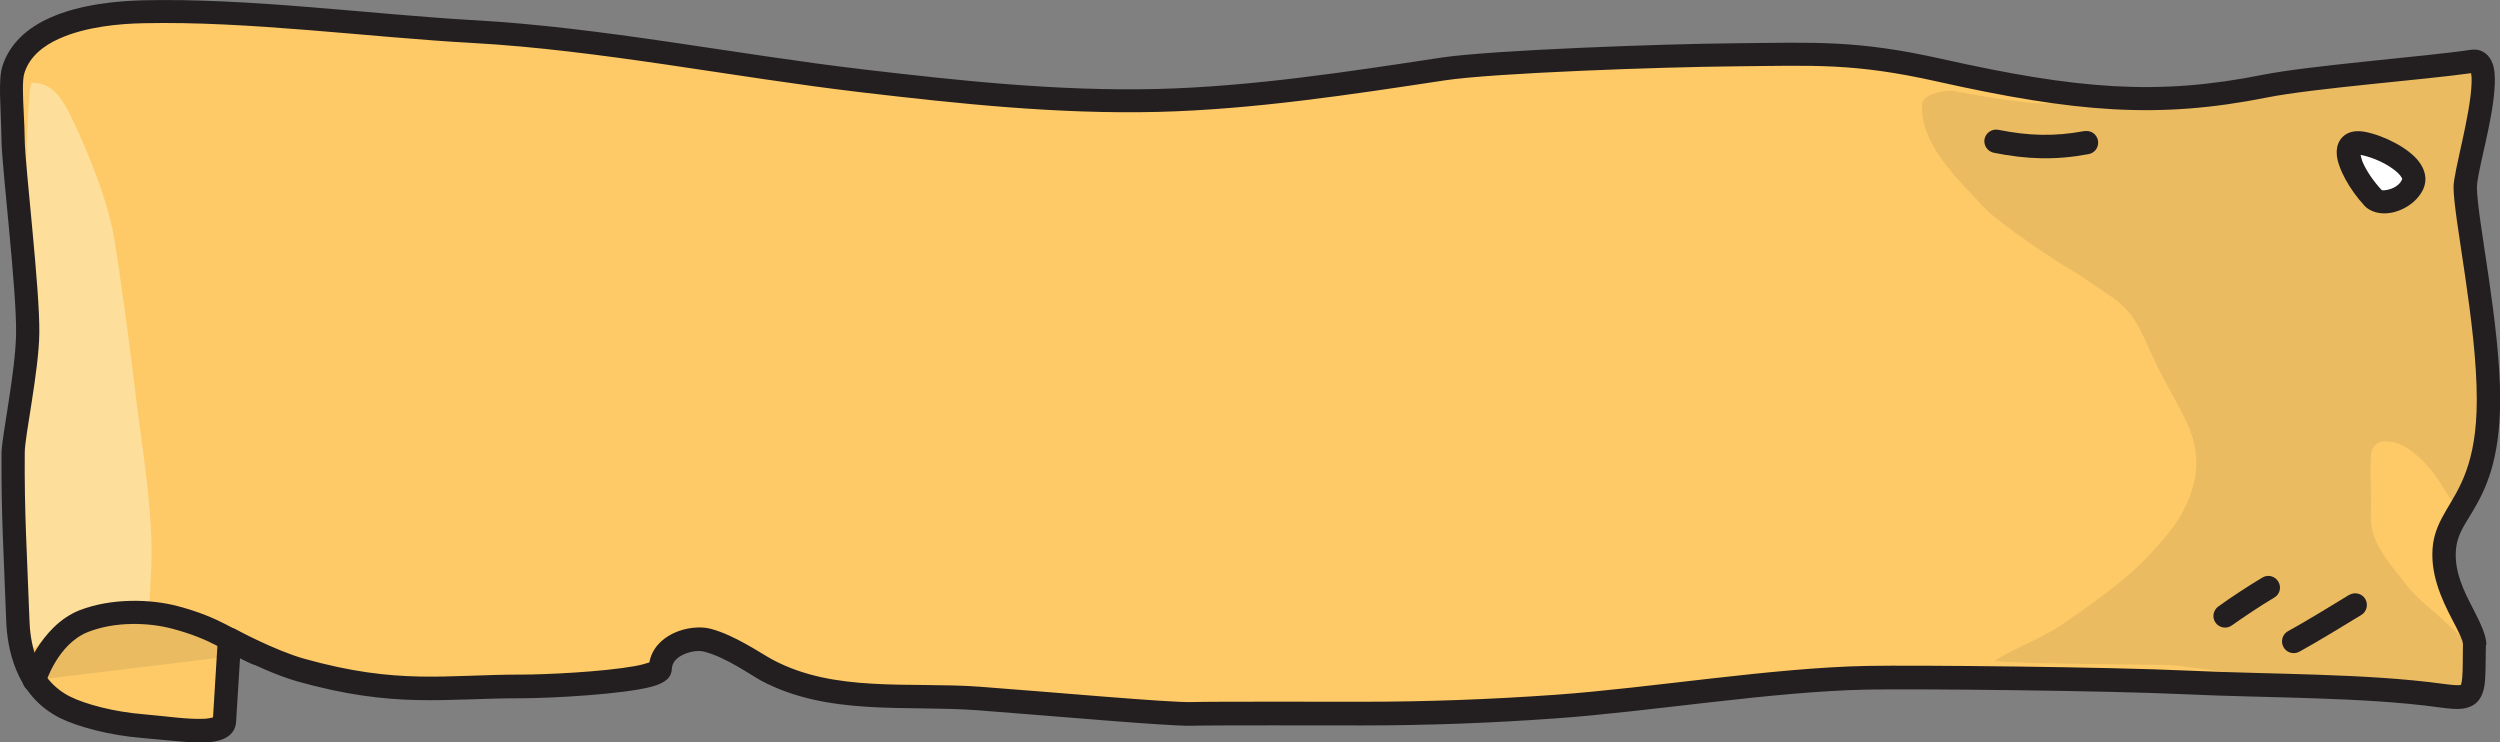 <?xml version="1.0" encoding="UTF-8"?>
<svg id="Ebene_2" data-name="Ebene 2" xmlns="http://www.w3.org/2000/svg" viewBox="0 0 164.66 48.9">
  <rect x="0" y="0" width="164.66" height="48.9" fill="#808080" stroke="none"/>
  <defs>
    <style>
      .cls-1 {
        fill: #eabb61;
      }

      .cls-1, .cls-2, .cls-3, .cls-4, .cls-5 {
        fill-rule: evenodd;
      }

      .cls-2 {
        fill: #fefffe;
      }

      .cls-3 {
        fill: #fdde9a;
      }

      .cls-4 {
        fill: #231f20;
      }

      .cls-5 {
        fill: #feca67;
      }
    </style>
  </defs>
  <g id="Ebene_1-2" data-name="Ebene 1">
    <g id="Ebene5">
      <g id="Ebene73">
        <path class="cls-5" d="m162.99,42.45c.02-1.25-2.18-4.17-1.79-7.04.32-2.42,2.69-2.68,2.7-9.07.01-4.97-1.53-11.99-1.53-14.02,0-1.42,2.32-8.55.49-8.28-2.9.43-10.6,1.03-13.68,1.64-7.05,1.41-12.42.97-21.45-1.05-5.52-1.23-8.16-1.06-13.51-1.01-4.64.04-15.95.44-19.21.94-6.16.94-12.48,1.91-18.74,2.07-6.57.16-13.07-.54-19.51-1.29-8.27-.97-17.24-2.78-25.58-3.24-6.79-.38-14.86-1.46-21.75-1.3-2.68.06-7.47.6-8.52,3.77-.29.87-.07,2.49-.03,4.73.03,1.75,1,9.77.96,12.66-.03,2.5-.95,6.81-.96,7.88-.03,3.98.15,6.66.31,11.04.05,1.47.44,4.4,3.15,5.74,1.01.5,2.96,1.05,5.14,1.23,2.24.18,5.25.73,5.31-.36.06-.97.33-5.36.33-5.36,0,0,2.69,1.46,4.72,2.03,6.3,1.75,9.4,1.07,14.54,1.07,2.3,0,9.21-.85,9.23-1.64.04-1.57,2.56-.72,3.28-.66,1.58.14,2.91.84,3.63,1.22,4.32,2.3,9.37,1.52,13.94,1.86,4.64.35,12.61,1.06,14.04,1.02,1.27-.04,9.17-.02,11.21-.02,4.3,0,8.56-.16,12.8-.46,6.17-.44,14.25-1.77,20.45-1.9,3.23-.06,15.77.06,21.12.31,5.21.25,11.62.16,16.71.87,2.39.33,2.13-.04,2.19-3.35Z"/>
        <path class="cls-1" d="m142.86,43.8c-2.75-.05-11.8-.09-11.45-.31,1.37-.86,3.12-1.45,4.58-2.47,1.63-1.14,4.05-2.84,5.4-4.28,1.14-1.22,2.18-2.35,2.8-3.94.73-1.89.59-3.4-.24-5.15-.36-.76-1.53-2.83-1.9-3.6-1.04-2.15-1.31-3.44-3.16-4.63-.79-.51-1.53-1.09-2.34-1.55-1.02-.57-4.95-3.22-5.78-4.12-1.74-1.87-4.41-4.32-4.16-6.95.06-.64,1.68-.89,2.05-.81.45.1,4.49.82,5.74.81.47,0,3.87.02,4.79-.03.7-.04,5.07.03,5.77-.09,5.23-.87,6.83-1.45,10.66-1.76,1.87-.15,3.3-.4,5.31-.51,2.16-.11,2.24.54,2.25,1.6.02,1.35-.04,3.33-.04,4.7,0,2.72,0,7.21.01,7.85.07,2.85.06,5.12.02,7.87-.04,2.33-.14,4.04-.23,6.32-.03.76-.6,1.43-1.31.42-1.07-1.5-1.23-2.21-2.78-3.45-1.01-.81-2.61-1.04-2.69.29-.09,1.37.06,2.68-.01,3.91-.1,1.78,1.29,3.22,2.28,4.53.78,1.02,1.95,1.86,2.43,2.34.97.97,2.26,1.7,2.13,2.98-.04.4-.05,1.4-.2,1.76-.22.54-1.78.2-3.26.11-1.71-.1-5.24-.76-7.3-.81-2.6-.07-8.57-1.01-9.35-1.03Z"/>
        <path class="cls-3" d="m1.67,14.85c-.01-3.18.17-9.4.42-9.4,1.55,0,2.16,1.18,3.29,3.75.84,1.92,1.76,4.31,2.13,6.43.38,2.21,1.03,7.09,1.34,9.69.48,4.15,1.33,8.58,1.09,12.53-.15,2.52.02,2.62-.91,2.57-.57-.03-2.31.1-3.23.16-1.34.09-2.61,1.14-3.31,1.92-.49.54-1.04-.27-1.04-.54,0-.97.03-2.64.03-3.62,0-2.68.03-5.7.03-8.38,0-5.16.18-10.06.16-15.11Z"/>
        <g>
          <path class="cls-2" d="m156.28,13c.59.63,2.2.15,2.64-.89.48-1.12-1.78-2.39-3.31-2.68-1.79-.33-.71,2.09.67,3.56Z"/>
          <path class="cls-4" d="m155.71,13.53c.39.42,1.04.61,1.74.49.87-.14,1.8-.75,2.17-1.6.25-.59.13-1.21-.31-1.79-.69-.9-2.33-1.72-3.56-1.95-.67-.12-1.11.04-1.38.27-.32.27-.5.68-.46,1.23.06.89.85,2.32,1.81,3.35h0Zm-.23-3.33c.79.15,1.8.6,2.4,1.14.12.11.22.22.29.34.03.05.06.09.04.14-.16.38-.6.62-1,.69-.14.02-.29.06-.37-.02h0c-.49-.53-.95-1.19-1.21-1.78-.07-.16-.12-.36-.15-.5Z"/>
        </g>
        <g>
          <path class="cls-1" d="m2.26,44.8s.94-2.98,3.28-3.89c1.94-.76,4.31-.68,5.97-.25,2.77.73,3.76,1.65,5.36,2.36"/>
          <path class="cls-4" d="m2.99,45.03s.79-2.62,2.82-3.41c1.79-.7,3.97-.62,5.5-.22,2.72.71,3.68,1.63,5.25,2.32.39.17.84,0,1.01-.39.17-.39,0-.84-.39-1.01-1.63-.72-2.65-1.65-5.48-2.4-1.79-.47-4.35-.54-6.45.27-2.64,1.03-3.73,4.38-3.73,4.38-.13.4.1.84.5.97.4.13.84-.1.97-.5Z"/>
        </g>
        <path class="cls-4" d="m163.76,42.46c.01-.59-.38-1.41-.88-2.38-.58-1.12-1.31-2.52-1.1-4.07.12-.86.57-1.48,1.05-2.28.85-1.43,1.83-3.34,1.84-7.39.01-4.97-1.53-11.99-1.53-14.02,0-.66.53-2.59.87-4.4.26-1.36.4-2.65.25-3.41-.1-.5-.33-.84-.61-1.03-.24-.17-.54-.25-.91-.2-2.91.44-10.63,1.03-13.72,1.65-6.95,1.39-12.23.94-21.13-1.05-5.59-1.25-8.26-1.08-13.68-1.03-4.67.04-16.04.45-19.32.95-6.13.93-12.42,1.9-18.64,2.06-6.53.16-13-.54-19.4-1.29-8.28-.97-17.27-2.78-25.63-3.24C24.41.94,16.31-.15,9.41.02c-1.69.04-4.18.27-6.14,1.16C1.82,1.83.66,2.84.17,4.32c-.31.92-.11,2.63-.07,4.99.03,1.75,1,9.75.96,12.64-.03,2.51-.95,6.82-.96,7.89-.03,4,.15,6.68.31,11.07.06,1.64.55,4.91,3.58,6.4,1.07.52,3.12,1.12,5.42,1.3,1.64.13,3.67.43,4.77.22.89-.17,1.34-.65,1.37-1.3.04-.65.17-2.82.26-4.19,1,.49,2.53,1.19,3.81,1.55,6.39,1.78,9.53,1.1,14.75,1.1,1.89,0,6.72-.26,8.58-.77.48-.13.81-.31.98-.47.23-.21.31-.45.32-.68.01-.47.36-.77.74-.95.47-.22,1.02-.3,1.39-.2,1.46.38,3.07,1.54,3.75,1.91,4.42,2.35,9.57,1.6,14.25,1.95,4.66.35,12.68,1.07,14.13,1.02,1.27-.04,9.14-.02,11.18-.02,4.32,0,8.6-.16,12.85-.47,6.15-.44,14.23-1.77,20.41-1.89,3.23-.06,15.73.06,21.07.31,5.19.25,11.57.16,16.64.86.65.09,1.14.13,1.49.09.38-.04.66-.16.88-.33.3-.24.52-.62.61-1.22.08-.55.07-1.4.09-2.63Zm-1-37.63v.02c.03.16.04.35.03.57-.05,2.1-1.19,5.9-1.19,6.9,0,2.02,1.54,9.05,1.53,14.02,0,4.24-1.2,5.87-2.01,7.26-.42.72-.75,1.38-.87,2.22-.25,1.89.55,3.62,1.26,4.98.21.4.4.76.54,1.08.09.22.17.4.17.56-.02.97,0,1.69-.05,2.2-.01.18-.06.4-.08.47-.04,0-.12.02-.17.02-.26,0-.59-.03-1.01-.09-5.11-.7-11.55-.62-16.78-.87-5.37-.25-17.93-.37-21.18-.31-6.21.12-14.31,1.46-20.49,1.9-4.21.3-8.46.46-12.74.46-2.05,0-9.96-.02-11.23.02-1.43.05-9.35-.67-13.96-1.01-2.29-.17-4.7-.06-7.08-.2-2.26-.13-4.5-.48-6.56-1.58-.75-.4-2.51-1.63-4.1-2.04-.65-.17-1.62-.09-2.44.3-.79.38-1.42,1.02-1.58,1.92-.21.07-.6.18-.95.24-2.11.38-5.85.56-7.44.56-5.06,0-8.13.69-14.33-1.04-1.96-.55-4.56-1.96-4.56-1.96-.23-.12-.51-.12-.74,0-.23.13-.38.36-.4.62,0,0-.25,3.98-.32,5.2-.12.03-.35.08-.54.09-1.07.06-2.65-.18-3.96-.29-2.06-.16-3.91-.68-4.87-1.15-2.39-1.17-2.68-3.79-2.72-5.08-.16-4.37-.34-7.03-.31-11.01,0-1.07.93-5.37.96-7.87.04-2.9-.93-10.93-.96-12.69-.02-1.34-.12-2.46-.12-3.33,0-.48.01-.86.11-1.15.35-1.06,1.23-1.75,2.27-2.22,1.77-.8,4.01-.99,5.54-1.02,6.87-.16,14.92.93,21.69,1.3,8.33.46,17.28,2.27,25.53,3.24,6.47.76,13.01,1.46,19.62,1.3,6.29-.16,12.64-1.13,18.84-2.07,3.24-.5,14.49-.89,19.1-.93,5.28-.05,7.89-.23,13.34.99,9.17,2.05,14.61,2.49,21.77,1.06,2.99-.6,10.39-1.17,13.43-1.6Z"/>
        <path class="cls-4" d="m154.71,39.19c-.89.55-2.98,1.82-4.01,2.38-.37.2-.51.67-.3,1.05.2.37.67.51,1.05.3,1.05-.57,3.17-1.86,4.08-2.42.36-.22.47-.7.25-1.06-.22-.36-.7-.47-1.06-.25Z"/>
        <path class="cls-4" d="m149.01,38.04c-.85.5-2.23,1.41-2.91,1.91-.34.25-.42.73-.17,1.07.25.34.73.42,1.07.17.66-.47,1.97-1.35,2.79-1.83.37-.21.49-.69.27-1.05-.22-.37-.69-.49-1.05-.27Z"/>
        <path class="cls-4" d="m137.3,8.63c-1.98.37-3.69.32-5.68-.08-.42-.08-.82.19-.91.6-.08.42.19.82.6.91,2.2.44,4.08.5,6.26.09.42-.08.69-.48.61-.9-.08-.42-.48-.69-.9-.61Z"/>
      </g>
    </g>
  </g>
</svg>